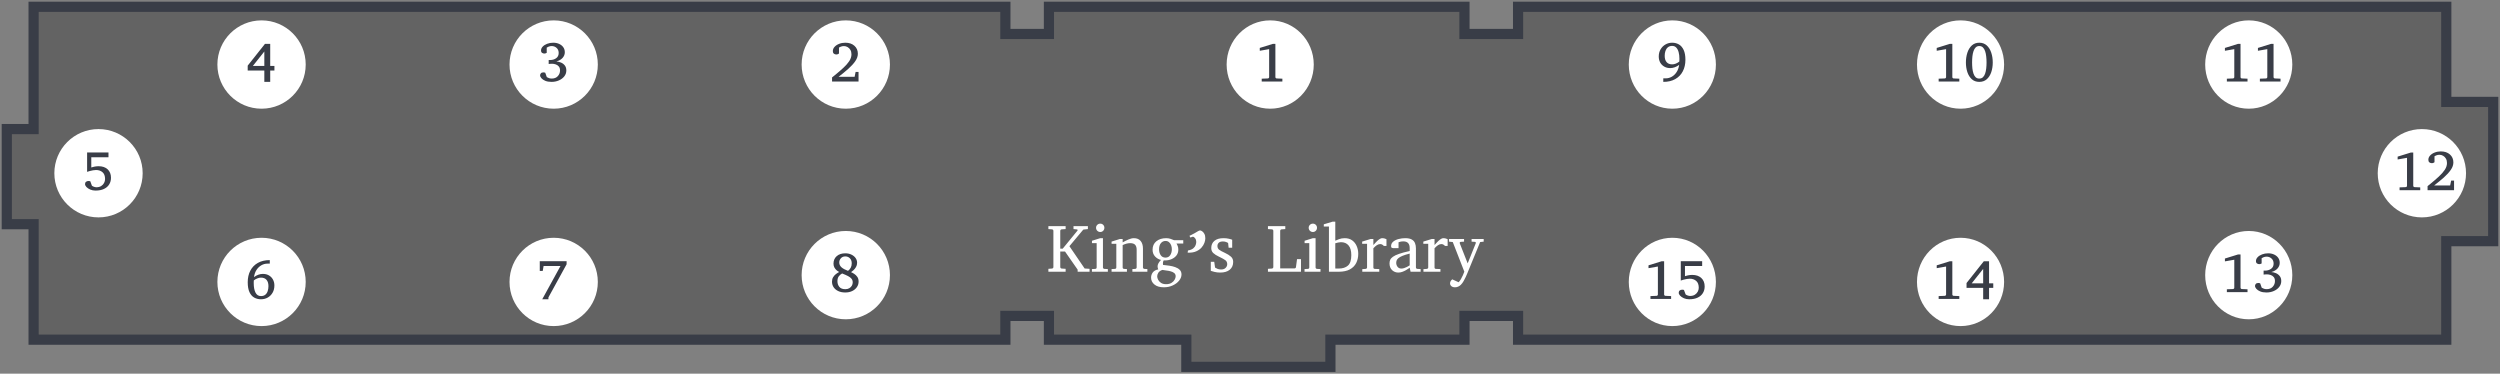 <svg viewBox="0 0 368 55" fill="none" xmlns="http://www.w3.org/2000/svg">
<rect x="0" y="0" width="368" height="55" fill="#808080" stroke="none"/>
<path d="M174.628 50V54H195.838V50H215.569V46.5H223.461V50H360.094V35.5H367V15H360.094V1H223.461V5H215.569V1H154.404V5H147.992V1H4.946V19H1V33H4.946V50H147.992V46.5H154.404V50H174.628Z" fill="#636363" stroke="#393D47" stroke-width="1.5"/>
<path d="M160.382 40H158.629V39.692L156.769 37.022H156.07V39.312C156.07 39.36 156.088 39.408 156.124 39.453C156.163 39.499 156.218 39.525 156.29 39.531L156.861 39.57V40H154.322V39.57L154.85 39.531C154.921 39.525 154.973 39.499 155.006 39.453C155.042 39.408 155.06 39.36 155.06 39.312V33.98C155.06 33.931 155.042 33.883 155.006 33.838C154.973 33.789 154.921 33.763 154.85 33.76L154.322 33.721V33.291H156.861V33.721L156.29 33.76C156.218 33.763 156.163 33.789 156.124 33.838C156.088 33.883 156.07 33.931 156.07 33.98V36.602H156.432L158.609 33.94C158.622 33.927 158.629 33.91 158.629 33.887C158.629 33.815 158.596 33.776 158.531 33.77L158.019 33.721V33.291H160.138V33.721C160.138 33.721 160.084 33.727 159.977 33.74C159.872 33.75 159.765 33.761 159.654 33.774C159.544 33.787 159.479 33.796 159.459 33.799L157.418 36.24L159.659 39.522L160.382 39.57V40ZM162.564 33.53C162.564 33.7 162.506 33.846 162.389 33.97C162.271 34.09 162.128 34.15 161.959 34.15C161.79 34.15 161.643 34.09 161.52 33.97C161.399 33.846 161.339 33.7 161.339 33.53C161.339 33.358 161.399 33.213 161.52 33.096C161.643 32.978 161.79 32.92 161.959 32.92C162.128 32.92 162.271 32.978 162.389 33.096C162.506 33.213 162.564 33.358 162.564 33.53ZM163.077 40H160.729V39.609L161.217 39.58C161.357 39.57 161.427 39.497 161.427 39.36V35.791H160.738V35.44L161.959 35.059H162.354V39.36C162.354 39.422 162.374 39.473 162.413 39.512C162.455 39.551 162.506 39.574 162.564 39.58L163.077 39.609V40ZM168.893 40H166.686V39.609L167.105 39.58C167.164 39.574 167.213 39.551 167.252 39.512C167.294 39.473 167.315 39.422 167.315 39.36V36.758C167.315 36.442 167.242 36.203 167.096 36.04C166.949 35.874 166.702 35.791 166.354 35.791C166.165 35.791 165.976 35.819 165.787 35.874C165.602 35.926 165.424 35.995 165.255 36.079V39.36C165.255 39.497 165.325 39.57 165.465 39.58L165.885 39.609V40H163.624V39.609L164.112 39.58C164.252 39.57 164.322 39.497 164.322 39.36V35.889H163.624V35.562L164.845 35.181H165.255V35.679C165.535 35.519 165.821 35.376 166.114 35.249C166.41 35.122 166.674 35.059 166.905 35.059C167.341 35.059 167.674 35.195 167.901 35.469C168.129 35.739 168.243 36.117 168.243 36.602V39.36C168.243 39.422 168.263 39.473 168.302 39.512C168.344 39.551 168.395 39.574 168.453 39.58L168.893 39.609V40ZM174.176 35.85H173.18C173.255 35.97 173.318 36.102 173.37 36.245C173.422 36.388 173.448 36.556 173.448 36.748C173.448 37.08 173.357 37.365 173.175 37.602C172.993 37.837 172.752 38.018 172.452 38.145C172.156 38.272 171.834 38.335 171.485 38.335C171.453 38.335 171.42 38.335 171.388 38.335C171.355 38.335 171.323 38.333 171.29 38.33C171.248 38.398 171.218 38.472 171.202 38.55C171.189 38.628 171.183 38.701 171.183 38.77C171.183 38.831 171.186 38.883 171.192 38.926C171.199 38.968 171.204 38.992 171.207 38.999L171.349 39.014C171.583 39.036 171.845 39.069 172.135 39.111C172.428 39.154 172.709 39.222 172.979 39.316C173.253 39.411 173.478 39.544 173.653 39.717C173.829 39.889 173.917 40.117 173.917 40.4C173.917 40.716 173.801 41.017 173.57 41.304C173.339 41.593 173.027 41.829 172.633 42.012C172.242 42.197 171.804 42.29 171.319 42.29C170.724 42.29 170.261 42.153 169.933 41.88C169.604 41.61 169.439 41.273 169.439 40.869C169.439 40.579 169.526 40.321 169.698 40.093C169.871 39.868 170.138 39.723 170.499 39.658C170.463 39.554 170.437 39.479 170.421 39.434C170.405 39.388 170.396 39.31 170.396 39.199C170.396 39.069 170.436 38.926 170.514 38.77C170.595 38.61 170.724 38.441 170.899 38.262C170.567 38.187 170.278 38.019 170.03 37.759C169.783 37.495 169.659 37.161 169.659 36.758C169.659 36.234 169.843 35.82 170.211 35.518C170.582 35.212 171.067 35.059 171.666 35.059C171.904 35.059 172.123 35.094 172.325 35.166C172.53 35.234 172.698 35.3 172.828 35.361H174.176V35.85ZM172.496 36.69C172.496 36.478 172.46 36.279 172.389 36.094C172.317 35.908 172.213 35.758 172.076 35.645C171.939 35.527 171.77 35.469 171.568 35.469C171.288 35.469 171.059 35.578 170.88 35.796C170.704 36.011 170.616 36.312 170.616 36.699C170.616 37.035 170.696 37.323 170.855 37.563C171.015 37.801 171.253 37.92 171.568 37.92C171.868 37.92 172.097 37.8 172.257 37.559C172.416 37.318 172.496 37.028 172.496 36.69ZM173.058 40.669C173.058 40.461 172.984 40.3 172.838 40.185C172.695 40.072 172.516 39.987 172.301 39.932C172.086 39.876 171.869 39.837 171.651 39.815C171.433 39.788 171.249 39.761 171.1 39.731C170.81 39.836 170.61 39.977 170.499 40.156C170.392 40.335 170.338 40.506 170.338 40.669C170.338 40.828 170.383 40.998 170.475 41.177C170.569 41.359 170.712 41.514 170.904 41.641C171.1 41.768 171.347 41.831 171.646 41.831C171.965 41.831 172.229 41.768 172.438 41.641C172.646 41.514 172.8 41.359 172.901 41.177C173.006 40.998 173.058 40.828 173.058 40.669ZM177.423 35.078C177.423 35.277 177.379 35.498 177.291 35.742C177.203 35.983 177.063 36.214 176.871 36.435C176.679 36.657 176.427 36.839 176.114 36.982C175.805 37.126 175.426 37.197 174.977 37.197C174.954 37.197 174.928 37.197 174.898 37.197C174.872 37.194 174.846 37.192 174.82 37.192L174.869 36.87C175.214 36.808 175.473 36.704 175.646 36.558C175.821 36.411 175.938 36.252 175.997 36.079C176.059 35.903 176.09 35.747 176.09 35.61C176.09 35.405 176.035 35.228 175.924 35.078C175.816 34.925 175.706 34.849 175.592 34.849C175.54 34.849 175.466 34.87 175.372 34.912C175.278 34.951 175.23 34.971 175.23 34.971L175.084 34.712C175.084 34.712 175.159 34.678 175.309 34.609C175.458 34.541 175.642 34.445 175.86 34.321C175.997 34.24 176.142 34.154 176.295 34.062C176.448 33.968 176.567 33.921 176.651 33.921C176.729 33.921 176.829 33.96 176.949 34.038C177.073 34.116 177.182 34.242 177.276 34.414C177.374 34.583 177.423 34.805 177.423 35.078ZM181.524 38.55C181.524 39.041 181.355 39.427 181.017 39.707C180.678 39.984 180.211 40.122 179.615 40.122C179.309 40.122 179.026 40.09 178.766 40.024C178.508 39.963 178.329 39.91 178.229 39.868V38.54H178.736L178.858 39.39C178.959 39.455 179.083 39.518 179.229 39.58C179.379 39.639 179.552 39.668 179.747 39.668C180.034 39.668 180.255 39.588 180.411 39.429C180.567 39.269 180.646 39.09 180.646 38.892C180.646 38.628 180.551 38.429 180.362 38.296C180.174 38.159 179.905 38.008 179.557 37.842L179.425 37.778C179.06 37.606 178.78 37.427 178.585 37.241C178.393 37.052 178.297 36.808 178.297 36.509C178.297 36.063 178.453 35.71 178.766 35.449C179.078 35.189 179.522 35.059 180.099 35.059C180.392 35.059 180.652 35.086 180.88 35.142C181.111 35.194 181.277 35.242 181.378 35.288V36.47H180.855L180.777 35.772C180.706 35.716 180.6 35.664 180.46 35.615C180.32 35.566 180.172 35.542 180.016 35.542C179.742 35.542 179.539 35.605 179.405 35.732C179.272 35.856 179.205 36.016 179.205 36.211C179.205 36.435 179.285 36.615 179.444 36.748C179.607 36.878 179.9 37.039 180.323 37.231C180.672 37.391 180.958 37.57 181.183 37.769C181.41 37.964 181.524 38.224 181.524 38.55ZM191.505 40H186.642V39.57L187.223 39.531C187.294 39.525 187.346 39.499 187.379 39.453C187.415 39.408 187.433 39.36 187.433 39.312V33.98C187.433 33.931 187.415 33.883 187.379 33.838C187.346 33.789 187.294 33.763 187.223 33.76L186.642 33.721V33.291H189.195V33.721L188.663 33.76C188.591 33.763 188.536 33.789 188.497 33.838C188.461 33.883 188.443 33.931 188.443 33.98V39.512H190.543C190.589 39.512 190.636 39.494 190.685 39.458C190.733 39.422 190.759 39.383 190.763 39.341L190.924 38.14H191.505V40ZM193.863 33.53C193.863 33.7 193.805 33.846 193.688 33.97C193.57 34.09 193.427 34.15 193.258 34.15C193.089 34.15 192.942 34.09 192.818 33.97C192.698 33.846 192.638 33.7 192.638 33.53C192.638 33.358 192.698 33.213 192.818 33.096C192.942 32.978 193.089 32.92 193.258 32.92C193.427 32.92 193.57 32.978 193.688 33.096C193.805 33.213 193.863 33.358 193.863 33.53ZM194.376 40H192.027V39.609L192.516 39.58C192.656 39.57 192.726 39.497 192.726 39.36V35.791H192.037V35.44L193.258 35.059H193.653V39.36C193.653 39.422 193.673 39.473 193.712 39.512C193.754 39.551 193.805 39.574 193.863 39.58L194.376 39.609V40ZM199.933 37.358C199.933 37.86 199.833 38.31 199.635 38.711C199.436 39.108 199.125 39.422 198.702 39.653C198.279 39.884 197.732 40 197.062 40H195.621V33.35H194.864V33.018L196.153 32.632H196.554V35.43C196.668 35.374 196.852 35.3 197.105 35.205C197.363 35.107 197.638 35.059 197.931 35.059C198.37 35.059 198.738 35.164 199.034 35.376C199.33 35.588 199.553 35.869 199.703 36.221C199.856 36.569 199.933 36.948 199.933 37.358ZM198.912 37.559C198.912 36.927 198.779 36.452 198.512 36.133C198.245 35.81 197.869 35.649 197.384 35.649C197.273 35.649 197.132 35.667 196.959 35.703C196.79 35.739 196.655 35.775 196.554 35.81V39.522C196.554 39.522 196.611 39.523 196.725 39.526C196.842 39.53 196.948 39.531 197.042 39.531C197.634 39.531 198.093 39.385 198.419 39.092C198.748 38.799 198.912 38.288 198.912 37.559ZM204.088 36.201H203.697C203.635 36.126 203.561 36.063 203.473 36.011C203.388 35.955 203.284 35.928 203.16 35.928C203.001 35.928 202.836 35.983 202.667 36.094C202.501 36.204 202.332 36.356 202.159 36.548V39.36C202.159 39.5 202.229 39.574 202.369 39.58L203.028 39.609V40H200.528V39.619L201.021 39.58C201.08 39.574 201.129 39.551 201.168 39.512C201.21 39.473 201.231 39.422 201.231 39.36V35.889H200.509V35.562L201.749 35.181H202.159V36.069C202.257 35.962 202.379 35.828 202.525 35.669C202.672 35.509 202.828 35.368 202.994 35.244C203.16 35.12 203.321 35.059 203.478 35.059C203.582 35.059 203.694 35.075 203.814 35.107C203.935 35.14 204.026 35.174 204.088 35.21V36.201ZM209.117 40H207.638L207.506 39.409C207.506 39.409 207.455 39.445 207.354 39.517C207.257 39.588 207.127 39.671 206.964 39.766C206.801 39.86 206.62 39.943 206.422 40.015C206.227 40.086 206.031 40.122 205.836 40.122C205.475 40.122 205.167 40.002 204.913 39.761C204.662 39.52 204.537 39.19 204.537 38.77C204.537 38.584 204.57 38.411 204.635 38.252C204.703 38.092 204.837 37.941 205.035 37.798C205.237 37.651 205.535 37.51 205.929 37.373C206.326 37.233 206.852 37.092 207.506 36.948V36.519C207.506 35.861 207.195 35.532 206.573 35.532C206.401 35.532 206.251 35.548 206.124 35.581C206 35.614 205.914 35.64 205.865 35.659V36.528H205.138C205.047 36.528 204.962 36.512 204.884 36.48C204.806 36.444 204.767 36.364 204.767 36.24C204.767 35.967 204.871 35.744 205.079 35.571C205.287 35.395 205.551 35.267 205.87 35.185C206.192 35.101 206.518 35.059 206.847 35.059C207.26 35.059 207.581 35.124 207.809 35.254C208.036 35.381 208.196 35.558 208.287 35.786C208.378 36.011 208.424 36.268 208.424 36.558V39.36C208.424 39.422 208.443 39.473 208.482 39.512C208.525 39.551 208.575 39.574 208.634 39.58L209.117 39.609V40ZM207.506 39.058V37.329C207.057 37.44 206.699 37.552 206.432 37.666C206.168 37.777 205.971 37.889 205.841 38.003C205.711 38.114 205.624 38.227 205.582 38.345C205.543 38.459 205.523 38.578 205.523 38.701C205.523 38.906 205.589 39.097 205.719 39.273C205.852 39.445 206.038 39.531 206.275 39.531C206.409 39.531 206.547 39.508 206.69 39.463C206.834 39.414 206.967 39.359 207.091 39.297C207.215 39.232 207.314 39.176 207.389 39.131C207.467 39.082 207.506 39.058 207.506 39.058ZM213.092 36.201H212.701C212.639 36.126 212.564 36.063 212.477 36.011C212.392 35.955 212.288 35.928 212.164 35.928C212.005 35.928 211.84 35.983 211.671 36.094C211.505 36.204 211.336 36.356 211.163 36.548V39.36C211.163 39.5 211.233 39.574 211.373 39.58L212.032 39.609V40H209.532V39.619L210.025 39.58C210.084 39.574 210.133 39.551 210.172 39.512C210.214 39.473 210.235 39.422 210.235 39.36V35.889H209.513V35.562L210.753 35.181H211.163V36.069C211.261 35.962 211.383 35.828 211.529 35.669C211.676 35.509 211.832 35.368 211.998 35.244C212.164 35.12 212.325 35.059 212.481 35.059C212.586 35.059 212.698 35.075 212.818 35.107C212.939 35.14 213.03 35.174 213.092 35.21V36.201ZM218.399 35.571L217.877 35.63L215.958 40.308C215.916 40.415 215.849 40.568 215.758 40.767C215.67 40.968 215.564 41.173 215.44 41.382C215.32 41.593 215.19 41.769 215.05 41.909C214.929 42.03 214.796 42.122 214.649 42.188C214.506 42.256 214.35 42.29 214.181 42.29C213.943 42.29 213.761 42.231 213.634 42.114C213.51 42 213.448 41.868 213.448 41.719C213.448 41.497 213.556 41.297 213.771 41.118L214.708 41.548C214.819 41.437 214.929 41.287 215.04 41.099C215.151 40.91 215.25 40.715 215.338 40.513C215.429 40.311 215.499 40.137 215.548 39.99L213.849 35.63L213.297 35.571V35.181H215.509V35.571L215.03 35.601C214.923 35.61 214.869 35.664 214.869 35.762C214.869 35.788 214.872 35.807 214.879 35.82L216.041 38.77L217.228 35.82C217.237 35.801 217.242 35.78 217.242 35.757C217.242 35.659 217.192 35.607 217.091 35.601L216.617 35.571V35.181H218.399V35.571Z" fill="white"/>
<ellipse cx="186.973" cy="9.5" rx="6.413" ry="6.5" fill="white"/>
<path d="M188.765 12H185.724V11.582L186.62 11.547C186.676 11.544 186.723 11.524 186.761 11.486C186.799 11.448 186.818 11.402 186.818 11.35V7.232L185.438 7.474V7.056L187.381 6.454H187.737V11.35C187.737 11.402 187.756 11.448 187.794 11.486C187.832 11.524 187.879 11.544 187.934 11.547L188.765 11.582V12Z" fill="#393D47"/>
<circle cx="124.5" cy="9.5" r="6.5" fill="white"/>
<path d="M126.377 12H122.479V11.398L122.896 11.06C123.359 10.685 123.774 10.327 124.14 9.987C124.509 9.647 124.801 9.315 125.015 8.99C125.229 8.662 125.335 8.331 125.335 7.997C125.335 7.745 125.283 7.528 125.177 7.346C125.072 7.165 124.934 7.025 124.764 6.929C124.597 6.832 124.42 6.784 124.232 6.784C124.048 6.784 123.888 6.814 123.753 6.876C123.619 6.935 123.534 6.976 123.499 6.999V7.878C123.469 7.907 123.418 7.938 123.345 7.97C123.271 8.002 123.188 8.019 123.094 8.019C122.965 8.019 122.85 7.979 122.747 7.9C122.645 7.818 122.593 7.693 122.593 7.526C122.593 7.292 122.678 7.083 122.848 6.898C123.018 6.71 123.242 6.562 123.521 6.454C123.799 6.343 124.099 6.287 124.421 6.287C124.987 6.287 125.437 6.438 125.771 6.74C126.107 7.039 126.276 7.428 126.276 7.909C126.276 8.272 126.15 8.637 125.898 9.003C125.646 9.369 125.306 9.743 124.878 10.123C124.451 10.502 123.973 10.894 123.446 11.301H125.801L125.946 10.585H126.377V12Z" fill="#393D47"/>
<circle cx="81.5" cy="9.5" r="6.5" fill="white"/>
<path d="M83.364 10.37C83.364 10.698 83.263 10.989 83.061 11.244C82.861 11.496 82.596 11.694 82.265 11.837C81.937 11.981 81.577 12.053 81.184 12.053C80.821 12.053 80.513 12 80.261 11.895C80.012 11.789 79.823 11.662 79.694 11.512C79.565 11.363 79.501 11.222 79.501 11.09C79.501 10.979 79.54 10.879 79.62 10.791C79.699 10.701 79.819 10.655 79.98 10.655C80.012 10.655 80.058 10.658 80.116 10.664C80.178 10.67 80.226 10.685 80.261 10.708L80.49 11.354C80.595 11.415 80.71 11.467 80.832 11.508C80.956 11.546 81.082 11.565 81.21 11.565C81.591 11.565 81.89 11.448 82.107 11.213C82.327 10.976 82.436 10.695 82.436 10.37C82.436 10.121 82.375 9.924 82.252 9.781C82.132 9.637 81.981 9.536 81.799 9.478C81.621 9.416 81.442 9.385 81.263 9.385C81.158 9.385 81.06 9.39 80.969 9.398C80.878 9.407 80.811 9.415 80.767 9.42C80.767 9.335 80.767 9.236 80.767 9.122C80.767 9.007 80.767 8.909 80.767 8.827C80.772 8.83 80.799 8.833 80.846 8.836C80.893 8.836 80.935 8.836 80.973 8.836C81.316 8.836 81.612 8.748 81.861 8.572C82.113 8.394 82.239 8.136 82.239 7.799C82.239 7.479 82.136 7.23 81.931 7.052C81.729 6.87 81.489 6.779 81.21 6.779C81.052 6.779 80.907 6.806 80.775 6.858C80.644 6.908 80.544 6.958 80.477 7.008V7.777C80.456 7.789 80.412 7.809 80.345 7.838C80.28 7.868 80.203 7.882 80.112 7.882C80.015 7.882 79.913 7.85 79.804 7.786C79.696 7.721 79.642 7.601 79.642 7.425C79.642 7.217 79.724 7.028 79.888 6.858C80.052 6.686 80.27 6.548 80.543 6.445C80.815 6.34 81.114 6.287 81.439 6.287C81.755 6.287 82.041 6.344 82.296 6.458C82.554 6.573 82.759 6.735 82.911 6.946C83.064 7.157 83.14 7.406 83.14 7.693C83.14 7.998 83.033 8.272 82.819 8.515C82.608 8.758 82.3 8.936 81.896 9.047C82.124 9.059 82.352 9.113 82.577 9.209C82.803 9.303 82.99 9.445 83.14 9.636C83.289 9.826 83.364 10.071 83.364 10.37Z" fill="#393D47"/>
<circle cx="38.5" cy="9.5" r="6.5" fill="white"/>
<path d="M40.395 10.378H39.775V12.053H38.909V10.378H36.461V9.662L39.006 6.454H39.775V9.71H40.395V10.378ZM38.909 9.71V7.298L39.102 7.337L37.033 9.943L36.91 9.71H38.909Z" fill="#393D47"/>
<circle cx="14.5" cy="25.5" r="6.5" fill="white"/>
<path d="M16.337 26.168C16.337 26.534 16.25 26.859 16.074 27.143C15.901 27.427 15.645 27.65 15.305 27.811C14.968 27.972 14.552 28.053 14.057 28.053C13.775 28.053 13.518 28.003 13.283 27.903C13.052 27.801 12.866 27.676 12.725 27.53C12.587 27.38 12.519 27.235 12.519 27.095C12.519 26.948 12.567 26.837 12.664 26.761C12.76 26.682 12.882 26.642 13.028 26.642C13.072 26.642 13.122 26.646 13.178 26.655C13.236 26.664 13.273 26.671 13.288 26.677L13.529 27.332C13.597 27.394 13.698 27.448 13.832 27.495C13.97 27.541 14.085 27.565 14.175 27.565C14.462 27.565 14.701 27.505 14.892 27.385C15.082 27.265 15.226 27.112 15.322 26.928C15.419 26.74 15.467 26.551 15.467 26.361C15.467 25.907 15.343 25.571 15.094 25.355C14.845 25.135 14.524 25.025 14.131 25.025C14.002 25.025 13.856 25.04 13.692 25.069C13.531 25.098 13.373 25.133 13.217 25.174C13.062 25.215 12.93 25.256 12.822 25.297V22.445H15.968V23.153H13.437V24.651C13.513 24.622 13.655 24.584 13.863 24.537C14.074 24.49 14.29 24.467 14.509 24.467C15.072 24.467 15.517 24.619 15.845 24.924C16.173 25.229 16.337 25.643 16.337 26.168Z" fill="#393D47"/>
<circle cx="38.5" cy="41.5" r="6.5" fill="white"/>
<path d="M40.39 42.018C40.39 42.428 40.301 42.786 40.122 43.09C39.946 43.395 39.709 43.632 39.41 43.802C39.111 43.969 38.779 44.053 38.413 44.053C38.049 44.053 37.72 43.971 37.424 43.807C37.131 43.643 36.898 43.377 36.725 43.011C36.552 42.642 36.466 42.153 36.466 41.544C36.466 40.896 36.593 40.329 36.848 39.843C37.103 39.353 37.472 38.973 37.956 38.7C38.442 38.425 39.028 38.287 39.713 38.287V38.806H39.379C39.057 38.806 38.755 38.886 38.474 39.047C38.193 39.206 37.956 39.433 37.762 39.728C37.569 40.024 37.444 40.377 37.389 40.788C37.819 40.474 38.256 40.317 38.698 40.317C39.041 40.317 39.338 40.392 39.59 40.541C39.845 40.691 40.041 40.895 40.179 41.152C40.32 41.407 40.39 41.696 40.39 42.018ZM39.516 42.123C39.516 41.725 39.422 41.416 39.234 41.196C39.047 40.977 38.773 40.867 38.413 40.867C38.24 40.867 38.061 40.905 37.877 40.981C37.692 41.054 37.52 41.152 37.362 41.275C37.356 41.36 37.352 41.438 37.349 41.508C37.349 41.579 37.349 41.645 37.349 41.706C37.349 42.26 37.434 42.711 37.604 43.06C37.777 43.408 38.046 43.583 38.413 43.583C38.673 43.583 38.884 43.518 39.045 43.389C39.209 43.257 39.328 43.081 39.401 42.862C39.477 42.639 39.516 42.393 39.516 42.123Z" fill="#393D47"/>
<circle cx="81.5" cy="41.5" r="6.5" fill="white"/>
<path d="M83.403 38.902L80.727 43.78V44.053H79.817L82.608 38.968L82.709 39.153H80.019L79.888 39.882H79.453V38.445H83.403V38.902Z" fill="#393D47"/>
<circle cx="124.5" cy="40.5" r="6.5" fill="white"/>
<path d="M126.386 41.44C126.386 41.751 126.301 42.027 126.131 42.27C125.961 42.514 125.728 42.706 125.432 42.846C125.136 42.984 124.801 43.053 124.426 43.053C124.027 43.053 123.682 42.984 123.389 42.846C123.096 42.709 122.869 42.52 122.708 42.279C122.549 42.039 122.47 41.765 122.47 41.458C122.47 41.211 122.523 40.998 122.628 40.816C122.737 40.634 122.872 40.48 123.033 40.355C123.197 40.226 123.362 40.119 123.529 40.034C123.412 39.978 123.288 39.896 123.156 39.788C123.027 39.679 122.917 39.544 122.826 39.383C122.735 39.219 122.69 39.03 122.69 38.816C122.69 38.348 122.85 37.976 123.169 37.7C123.488 37.425 123.907 37.287 124.426 37.287C124.757 37.287 125.053 37.349 125.313 37.472C125.577 37.595 125.785 37.762 125.938 37.973C126.09 38.184 126.166 38.421 126.166 38.685C126.166 38.913 126.113 39.118 126.008 39.3C125.905 39.478 125.784 39.632 125.643 39.761C125.505 39.887 125.382 39.987 125.274 40.06C125.417 40.119 125.576 40.205 125.749 40.319C125.921 40.431 126.071 40.577 126.197 40.759C126.323 40.94 126.386 41.167 126.386 41.44ZM125.375 38.759C125.375 38.446 125.284 38.198 125.103 38.017C124.921 37.835 124.695 37.744 124.426 37.744C124.15 37.744 123.934 37.836 123.775 38.021C123.617 38.203 123.538 38.405 123.538 38.627C123.538 38.912 123.648 39.152 123.868 39.348C124.09 39.541 124.41 39.716 124.826 39.871C124.993 39.751 125.126 39.599 125.226 39.414C125.325 39.227 125.375 39.008 125.375 38.759ZM125.52 41.572C125.52 41.358 125.463 41.179 125.349 41.036C125.237 40.892 125.066 40.76 124.834 40.64C124.606 40.52 124.314 40.391 123.96 40.253C123.755 40.365 123.588 40.51 123.459 40.688C123.333 40.867 123.27 41.103 123.27 41.396C123.27 41.724 123.364 42.002 123.551 42.231C123.742 42.456 124.033 42.569 124.426 42.569C124.66 42.569 124.858 42.521 125.019 42.424C125.183 42.328 125.308 42.203 125.393 42.051C125.478 41.898 125.52 41.739 125.52 41.572Z" fill="#393D47"/>
<ellipse cx="331.016" cy="9.5" rx="6.413" ry="6.5" fill="white"/>
<path d="M330.835 12H327.794V11.582L328.69 11.547C328.746 11.544 328.793 11.524 328.831 11.486C328.869 11.448 328.888 11.402 328.888 11.35V7.232L327.508 7.474V7.056L329.45 6.454H329.806V11.35C329.806 11.402 329.825 11.448 329.864 11.486C329.902 11.524 329.948 11.544 330.004 11.547L330.835 11.582V12ZM335.695 12H332.654V11.582L333.551 11.547C333.606 11.544 333.653 11.524 333.691 11.486C333.729 11.448 333.748 11.402 333.748 11.35V7.232L332.368 7.474V7.056L334.311 6.454H334.667V11.35C334.667 11.402 334.686 11.448 334.724 11.486C334.762 11.524 334.809 11.544 334.864 11.547L335.695 11.582V12Z" fill="#393D47"/>
<ellipse cx="288.592" cy="9.5" rx="6.413" ry="6.5" fill="white"/>
<path d="M288.411 12H285.37V11.582L286.267 11.547C286.322 11.544 286.369 11.524 286.407 11.486C286.445 11.448 286.464 11.402 286.464 11.35V7.232L285.084 7.474V7.056L287.027 6.454H287.383V11.35C287.383 11.402 287.402 11.448 287.44 11.486C287.478 11.524 287.525 11.544 287.581 11.547L288.411 11.582V12ZM293.333 9.196C293.333 9.715 293.26 10.191 293.113 10.624C292.967 11.055 292.747 11.401 292.454 11.662C292.161 11.922 291.793 12.053 291.351 12.053C290.912 12.053 290.545 11.922 290.252 11.662C289.962 11.401 289.744 11.055 289.598 10.624C289.454 10.191 289.382 9.715 289.382 9.196C289.382 8.678 289.454 8.197 289.598 7.755C289.744 7.312 289.962 6.958 290.252 6.691C290.545 6.422 290.912 6.287 291.351 6.287C291.793 6.287 292.161 6.422 292.454 6.691C292.747 6.958 292.967 7.312 293.113 7.755C293.26 8.197 293.333 8.678 293.333 9.196ZM292.419 9.196C292.419 8.892 292.403 8.596 292.371 8.309C292.341 8.019 292.287 7.759 292.208 7.531C292.132 7.299 292.023 7.116 291.883 6.981C291.745 6.844 291.568 6.775 291.351 6.775C291.137 6.775 290.96 6.844 290.819 6.981C290.682 7.116 290.575 7.299 290.499 7.531C290.422 7.759 290.368 8.019 290.336 8.309C290.307 8.596 290.292 8.892 290.292 9.196C290.292 9.501 290.307 9.795 290.336 10.08C290.368 10.361 290.422 10.614 290.499 10.84C290.575 11.062 290.682 11.24 290.819 11.372C290.96 11.501 291.137 11.565 291.351 11.565C291.568 11.565 291.745 11.501 291.883 11.372C292.023 11.24 292.132 11.062 292.208 10.84C292.287 10.614 292.341 10.361 292.371 10.08C292.403 9.795 292.419 9.501 292.419 9.196Z" fill="#393D47"/>
<ellipse cx="246.169" cy="9.5" rx="6.413" ry="6.5" fill="white"/>
<path d="M244.168 8.322C244.168 7.926 244.256 7.576 244.432 7.271C244.611 6.964 244.849 6.724 245.148 6.551C245.447 6.375 245.78 6.287 246.146 6.287C246.512 6.287 246.842 6.372 247.135 6.542C247.428 6.712 247.66 6.981 247.833 7.351C248.006 7.72 248.093 8.202 248.093 8.796C248.093 9.444 247.964 10.012 247.706 10.502C247.451 10.991 247.08 11.372 246.594 11.644C246.111 11.916 245.525 12.053 244.836 12.053V11.534H245.179C245.501 11.534 245.803 11.455 246.084 11.297C246.366 11.136 246.603 10.907 246.796 10.611C246.99 10.312 247.114 9.959 247.17 9.552C246.739 9.866 246.303 10.023 245.86 10.023C245.52 10.023 245.223 9.948 244.968 9.798C244.713 9.649 244.515 9.447 244.375 9.192C244.237 8.934 244.168 8.644 244.168 8.322ZM245.043 8.216C245.043 8.615 245.136 8.924 245.324 9.144C245.511 9.363 245.785 9.473 246.146 9.473C246.319 9.473 246.497 9.437 246.682 9.363C246.866 9.287 247.038 9.188 247.196 9.064C247.202 8.979 247.205 8.902 247.205 8.832C247.208 8.761 247.209 8.695 247.209 8.634C247.209 8.279 247.171 7.961 247.095 7.68C247.022 7.396 246.906 7.172 246.748 7.008C246.593 6.841 246.392 6.757 246.146 6.757C245.885 6.757 245.673 6.826 245.509 6.964C245.347 7.099 245.229 7.277 245.153 7.5C245.079 7.723 245.043 7.961 245.043 8.216Z" fill="#393D47"/>
<ellipse cx="246.169" cy="41.5" rx="6.413" ry="6.5" fill="white"/>
<path d="M245.988 44H242.947V43.583L243.843 43.547C243.899 43.544 243.946 43.524 243.984 43.486C244.022 43.448 244.041 43.402 244.041 43.35V39.232L242.661 39.474V39.056L244.603 38.454H244.959V43.35C244.959 43.402 244.978 43.448 245.016 43.486C245.054 43.524 245.101 43.544 245.157 43.547L245.988 43.583V44ZM250.927 42.167C250.927 42.534 250.839 42.859 250.663 43.143C250.49 43.427 250.234 43.65 249.894 43.811C249.557 43.972 249.141 44.053 248.646 44.053C248.365 44.053 248.107 44.003 247.873 43.903C247.641 43.801 247.455 43.676 247.315 43.53C247.177 43.38 247.108 43.235 247.108 43.095C247.108 42.948 247.156 42.837 247.253 42.761C247.35 42.682 247.471 42.642 247.618 42.642C247.662 42.642 247.712 42.647 247.767 42.655C247.826 42.664 247.863 42.671 247.877 42.677L248.119 43.332C248.186 43.394 248.287 43.448 248.422 43.495C248.56 43.541 248.674 43.565 248.765 43.565C249.052 43.565 249.291 43.505 249.481 43.385C249.672 43.265 249.815 43.112 249.912 42.928C250.009 42.74 250.057 42.551 250.057 42.361C250.057 41.907 249.932 41.571 249.683 41.355C249.434 41.135 249.113 41.025 248.721 41.025C248.592 41.025 248.446 41.04 248.281 41.069C248.12 41.098 247.962 41.133 247.807 41.174C247.652 41.215 247.52 41.256 247.411 41.297V38.445H250.558V39.153H248.027V40.651C248.103 40.622 248.245 40.584 248.453 40.537C248.664 40.49 248.879 40.467 249.099 40.467C249.661 40.467 250.107 40.619 250.435 40.924C250.763 41.228 250.927 41.643 250.927 42.167Z" fill="#393D47"/>
<ellipse cx="288.592" cy="41.5" rx="6.413" ry="6.5" fill="white"/>
<path d="M288.411 44H285.37V43.583L286.267 43.547C286.322 43.544 286.369 43.524 286.407 43.486C286.445 43.448 286.464 43.402 286.464 43.35V39.232L285.084 39.474V39.056L287.027 38.454H287.383V43.35C287.383 43.402 287.402 43.448 287.44 43.486C287.478 43.524 287.525 43.544 287.581 43.547L288.411 43.583V44ZM293.408 42.378H292.788V44.053H291.922V42.378H289.475V41.662L292.019 38.454H292.788V41.71H293.408V42.378ZM291.922 41.71V39.298L292.116 39.337L290.046 41.943L289.923 41.71H291.922Z" fill="#393D47"/>
<ellipse cx="331.016" cy="40.5" rx="6.413" ry="6.5" fill="white"/>
<path d="M330.835 43H327.794V42.583L328.69 42.547C328.746 42.544 328.793 42.524 328.831 42.486C328.869 42.448 328.888 42.402 328.888 42.35V38.232L327.508 38.474V38.056L329.45 37.454H329.806V42.35C329.806 42.402 329.825 42.448 329.864 42.486C329.902 42.524 329.948 42.544 330.004 42.547L330.835 42.583V43ZM335.801 41.37C335.801 41.698 335.699 41.989 335.497 42.244C335.298 42.496 335.033 42.694 334.702 42.837C334.374 42.981 334.013 43.053 333.621 43.053C333.258 43.053 332.95 43 332.698 42.895C332.449 42.789 332.26 42.662 332.131 42.512C332.002 42.363 331.938 42.222 331.938 42.09C331.938 41.979 331.977 41.879 332.056 41.791C332.135 41.701 332.256 41.655 332.417 41.655C332.449 41.655 332.494 41.658 332.553 41.664C332.614 41.67 332.663 41.685 332.698 41.708L332.926 42.354C333.032 42.416 333.146 42.467 333.269 42.508C333.392 42.546 333.518 42.565 333.647 42.565C334.028 42.565 334.327 42.448 334.544 42.213C334.763 41.976 334.873 41.695 334.873 41.37C334.873 41.121 334.812 40.924 334.689 40.781C334.569 40.637 334.418 40.536 334.236 40.477C334.057 40.416 333.879 40.385 333.7 40.385C333.594 40.385 333.496 40.39 333.406 40.398C333.315 40.407 333.247 40.415 333.203 40.42C333.203 40.335 333.203 40.236 333.203 40.122C333.203 40.007 333.203 39.909 333.203 39.827C333.209 39.83 333.236 39.833 333.282 39.836C333.329 39.836 333.372 39.836 333.41 39.836C333.753 39.836 334.049 39.748 334.298 39.572C334.55 39.394 334.676 39.136 334.676 38.799C334.676 38.48 334.573 38.23 334.368 38.052C334.166 37.87 333.926 37.779 333.647 37.779C333.489 37.779 333.344 37.806 333.212 37.858C333.08 37.908 332.981 37.958 332.913 38.008V38.777C332.893 38.789 332.849 38.809 332.781 38.838C332.717 38.868 332.639 38.882 332.549 38.882C332.452 38.882 332.349 38.85 332.241 38.786C332.133 38.721 332.078 38.601 332.078 38.425C332.078 38.217 332.16 38.028 332.324 37.858C332.489 37.685 332.707 37.548 332.979 37.445C333.252 37.34 333.551 37.287 333.876 37.287C334.192 37.287 334.478 37.344 334.733 37.459C334.99 37.573 335.196 37.735 335.348 37.946C335.5 38.157 335.576 38.406 335.576 38.693C335.576 38.998 335.469 39.272 335.256 39.515C335.045 39.758 334.737 39.935 334.333 40.047C334.561 40.059 334.788 40.113 335.014 40.209C335.239 40.303 335.427 40.445 335.576 40.636C335.726 40.826 335.801 41.071 335.801 41.37Z" fill="#393D47"/>
<circle cx="356.5" cy="25.5" r="6.5" fill="white"/>
<path d="M356.258 28H353.217V27.582L354.114 27.547C354.169 27.544 354.216 27.524 354.254 27.486C354.292 27.448 354.312 27.402 354.312 27.35V23.232L352.932 23.474V23.056L354.874 22.454H355.23V27.35C355.23 27.402 355.249 27.448 355.287 27.486C355.325 27.524 355.372 27.544 355.428 27.547L356.258 27.582V28ZM361.237 28H357.339V27.398L357.757 27.06C358.22 26.685 358.634 26.327 359 25.987C359.37 25.648 359.661 25.315 359.875 24.99C360.089 24.662 360.196 24.331 360.196 23.997C360.196 23.745 360.143 23.528 360.038 23.346C359.932 23.165 359.794 23.025 359.625 22.929C359.458 22.832 359.28 22.784 359.093 22.784C358.908 22.784 358.749 22.814 358.614 22.876C358.479 22.935 358.394 22.976 358.359 22.999V23.878C358.33 23.907 358.278 23.938 358.205 23.97C358.132 24.002 358.048 24.019 357.955 24.019C357.826 24.019 357.71 23.979 357.607 23.9C357.505 23.818 357.454 23.693 357.454 23.526C357.454 23.292 357.539 23.082 357.708 22.898C357.878 22.71 358.103 22.562 358.381 22.454C358.659 22.343 358.959 22.287 359.282 22.287C359.847 22.287 360.297 22.438 360.631 22.74C360.968 23.039 361.136 23.428 361.136 23.909C361.136 24.272 361.01 24.637 360.758 25.003C360.506 25.369 360.167 25.743 359.739 26.123C359.311 26.502 358.833 26.894 358.306 27.301H360.662L360.807 26.585H361.237V28Z" fill="#393D47"/>
<path id="leftMask" d="M148 50V46.5V5V1H5V19H1V33H5V50H148Z" fill="white" fill-opacity="0"/>
<path id="rightMask" d="M223.5 50V46.5V5V1H360V15H367V35.5H360V50H223.5Z" fill="white" fill-opacity="0"/>
</svg>
